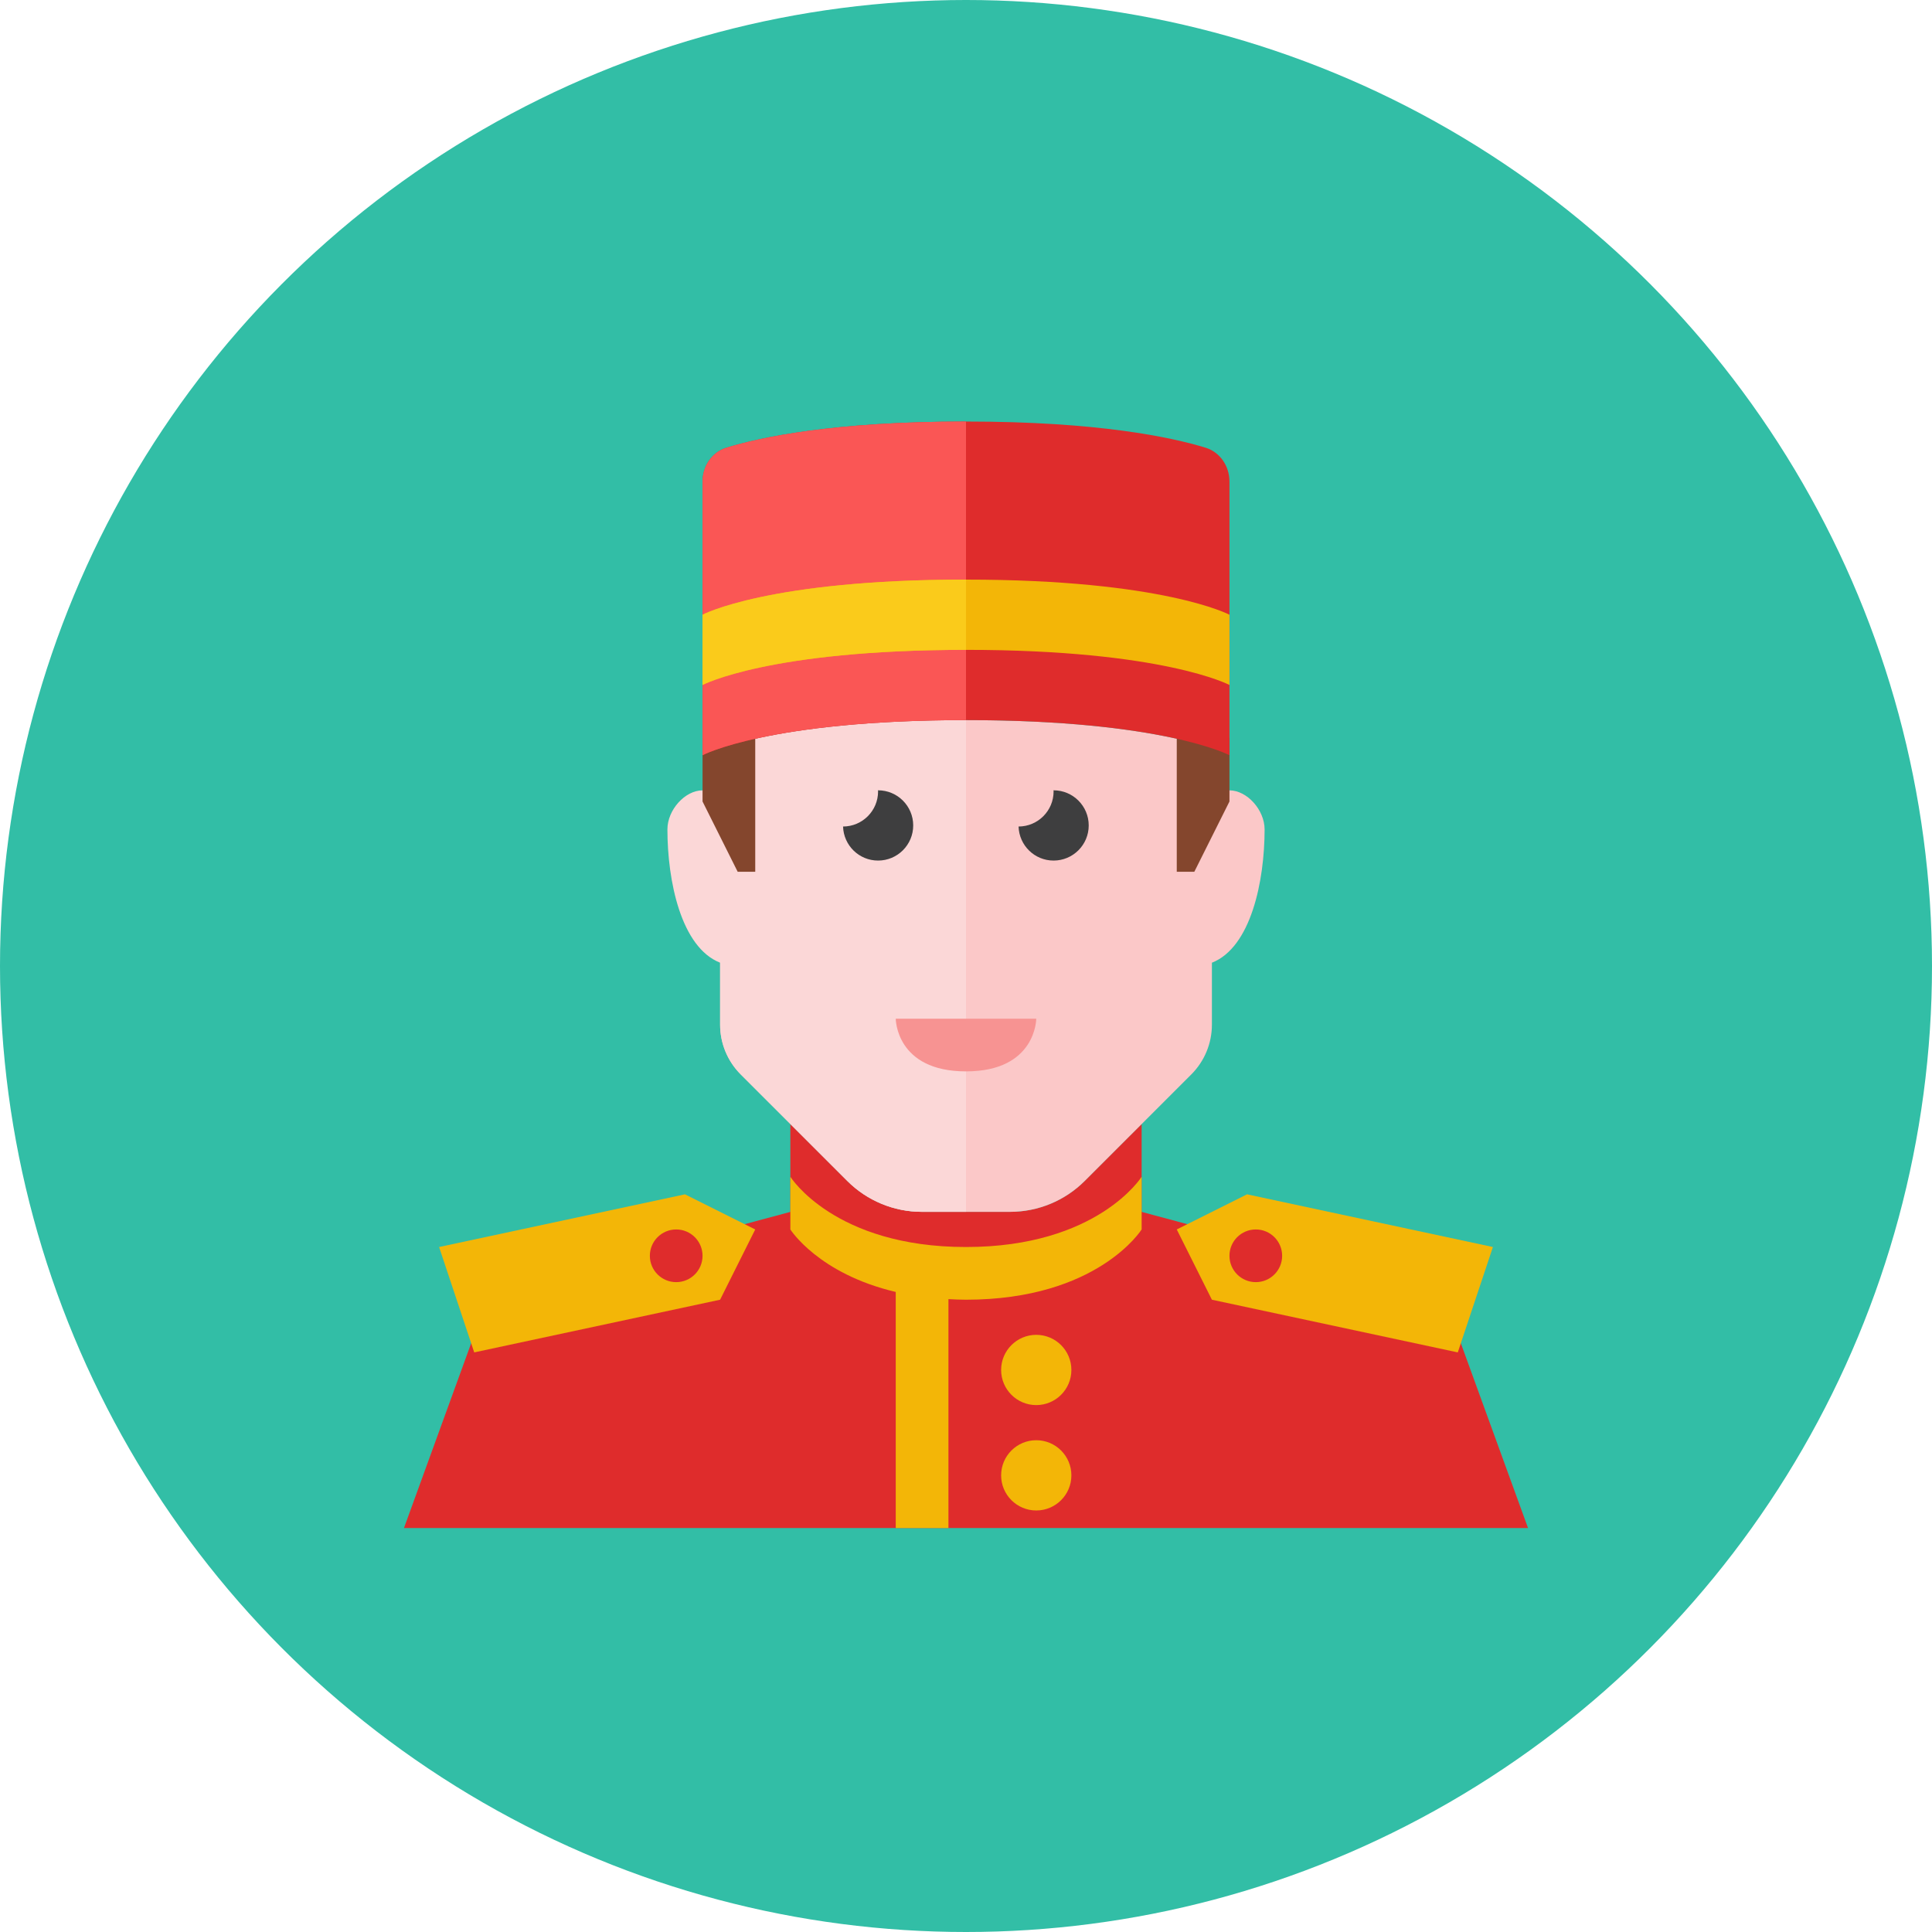 <?xml version="1.0" encoding="iso-8859-1"?>
<!-- Generator: Adobe Illustrator 17.1.0, SVG Export Plug-In . SVG Version: 6.00 Build 0)  -->
<!DOCTYPE svg PUBLIC "-//W3C//DTD SVG 1.0//EN" "http://www.w3.org/TR/2001/REC-SVG-20010904/DTD/svg10.dtd">
<svg version="1.0" xmlns="http://www.w3.org/2000/svg" xmlns:xlink="http://www.w3.org/1999/xlink" x="0px" y="0px" width="110px"
	 height="110px" viewBox="0 0 110 110" style="enable-background:new 0 0 110 110;" xml:space="preserve">
<g id="Artboard">
</g>
<g id="Multicolor">
	<g>
		<circle style="fill:#32BEA6;" cx="55" cy="55" r="55"/>
	</g>
	<g>
		<path style="fill:#DF2C2C;" d="M83,76c-0.615-1.333-1.698-2.394-3.043-2.982L65,69v-5.001l-3.243,3.241
			c-1.125,1.125-2.651,1.757-4.242,1.757H55h-2.516c-1.591,0-3.116-0.632-4.242-1.757L45,63.999V69l-14.957,4.018
			C28.698,73.606,27.615,74.667,27,76l-4,11h32h32L83,76z"/>
		<path style="fill:#FBC8C8;" d="M70,45c-1,0-1,1.111-1,1.111V46c-0.002-1.196-0.023-2.338-0.087-3.421
			C67.123,41.992,62.931,41,55,41s-12.123,0.992-13.913,1.579C41.023,43.662,41.002,44.804,41,46v12.343
			c0,1.061,0.422,2.079,1.172,2.829l6.071,6.068c1.125,1.125,2.651,1.757,4.242,1.757H55h2.516c1.591,0,3.116-0.632,4.242-1.757
			l6.071-6.068c0.75-0.75,1.172-1.768,1.172-2.829v-3.53c2.226-0.873,3-4.66,3-7.59C72,46.111,71,45,70,45z"/>
		<path style="fill:#FBD7D7;" d="M41,46v0.111c0,0,0-1.111-1-1.111s-2,1.111-2,2.222c0,2.931,0.774,6.717,3,7.59v3.53
			c0,1.061,0.422,2.079,1.172,2.829l6.071,6.068c1.125,1.125,2.651,1.757,4.242,1.757H55V41c-7.931,0-12.123,0.992-13.913,1.579
			C41.023,43.662,41.002,44.804,41,46z"/>
		<path style="fill:#F3B607;" d="M55,71c-7.5,0-10-4-10-4v3c0,0,1.589,2.52,6,3.558V87h3V73.967C54.326,73.983,54.652,74,55,74
			c7.5,0,10-4,10-4v-3C65,67,62.5,71,55,71z"/>
		<g>
			<circle style="fill:#F3B607;" cx="59" cy="78" r="2"/>
		</g>
		<g>
			<circle style="fill:#F3B607;" cx="59" cy="84" r="2"/>
		</g>
		<g>
			<g>
				<polygon style="fill:#F3B607;" points="27,77 25,71 39,68 43,70 41,74 				"/>
			</g>
			<g>
				<circle style="fill:#DF2C2C;" cx="38.5" cy="71.5" r="1.5"/>
			</g>
		</g>
		<g>
			<g>
				<polygon style="fill:#F3B607;" points="83,77 85,71 71,68 67,70 69,74 				"/>
			</g>
			<g>
				<circle style="fill:#DF2C2C;" cx="71.5" cy="71.5" r="1.5"/>
			</g>
		</g>
		<g>
			<path style="fill:#F79392;" d="M51,58h8c0,0,0,3-4,3S51,58,51,58z"/>
		</g>
		<g>
			<path style="fill:#3E3E3F;" d="M51.994,46.997c0-1.104-0.896-2-2-2c-0.002,0-0.004,0-0.006,0
				c0.001,0.021,0.006,0.041,0.006,0.062c0,1.103-0.892,1.996-1.994,2c0.033,1.075,0.91,1.938,1.994,1.938
				C51.098,48.997,51.994,48.102,51.994,46.997z"/>
		</g>
		<g>
			<path style="fill:#3E3E3F;" d="M61.987,46.997c0-1.104-0.896-2-2-2c-0.002,0-0.004,0-0.006,0
				c0.001,0.021,0.006,0.041,0.006,0.062c0,1.103-0.892,1.996-1.994,2c0.033,1.075,0.91,1.938,1.994,1.938
				C61.092,48.997,61.987,48.102,61.987,46.997z"/>
		</g>
		<g>
			<polygon style="fill:#84462D;" points="43,42 43,49.634 42,49.634 40,45.634 40,42 			"/>
		</g>
		<g>
			<polygon style="fill:#84462D;" points="67,42 67,49.634 68,49.634 70,45.634 70,42 			"/>
		</g>
		<g>
			<path style="fill:#DF2C2C;" d="M70,43c0,0-3.75-2-15-2s-15,2-15,2V27.414c0-0.891,0.553-1.676,1.355-1.922
				C43.285,24.899,47.457,24,55,24s11.715,0.899,13.645,1.492C69.448,25.739,70,26.522,70,27.414V43z"/>
		</g>
		<path style="fill:#FA5655;" d="M41.355,25.492C40.553,25.738,40,26.523,40,27.414V43c0,0,3.75-2,15-2V24
			C47.457,24,43.285,24.899,41.355,25.492z"/>
		<g>
			<path style="fill:#F3B607;" d="M40,35v4c0,0,3.75-2,15-2s15,2,15,2v-4c0,0-3.75-2-15-2S40,35,40,35z"/>
		</g>
		<path style="fill:#FACB1B;" d="M40,35v4c0,0,3.75-2,15-2v-4C43.75,33,40,35,40,35z"/>
	</g>
</g>
</svg>
